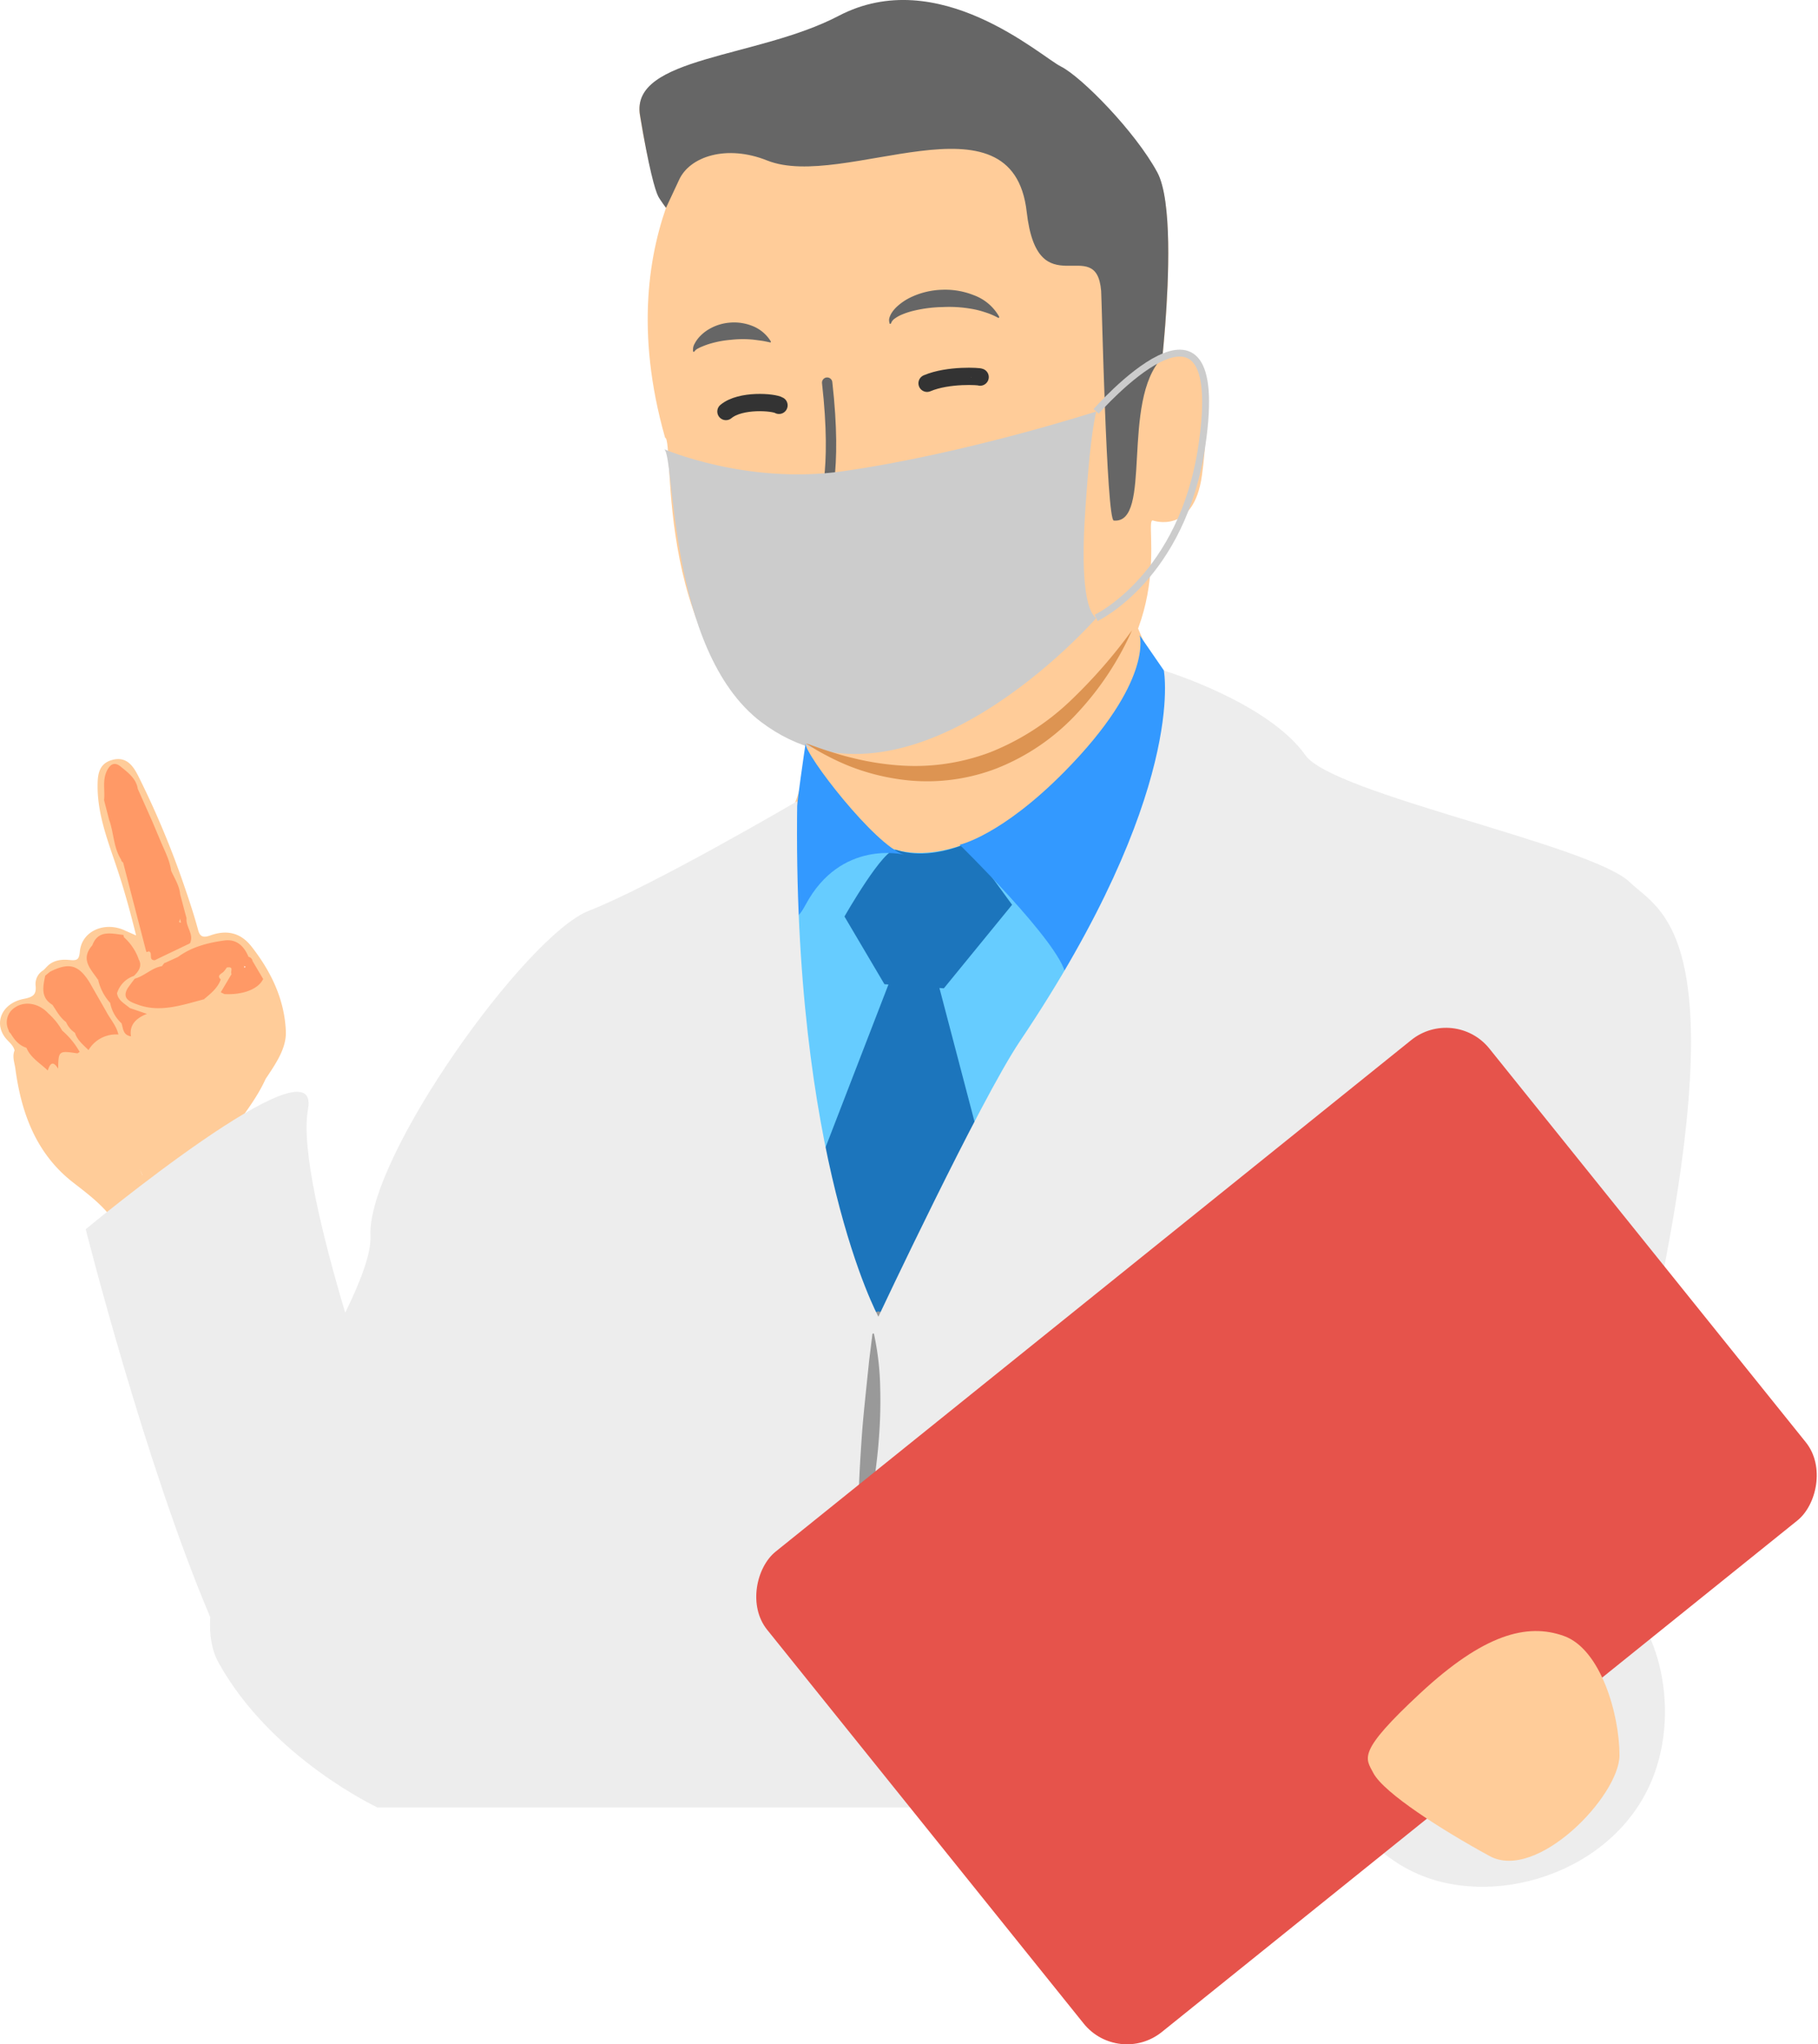 <svg xmlns="http://www.w3.org/2000/svg" viewBox="0 0 526.22 591.33"><defs><style>.cls-1{fill:#fc9;}.cls-2{fill:#f96;}.cls-3{fill:#666;}.cls-12,.cls-4,.cls-5,.cls-7{fill:none;stroke-miterlimit:10;}.cls-4{stroke:#666;}.cls-12,.cls-4,.cls-5{stroke-linecap:round;}.cls-12,.cls-4{stroke-width:3px;}.cls-5{stroke:#333;stroke-width:5px;}.cls-6{fill:#ccc;}.cls-7{stroke:#ccc;stroke-width:2px;}.cls-8{fill:#dd9452;}.cls-9{fill:#6cf;}.cls-10{fill:#1c75bc;}.cls-11{fill:#39f;}.cls-12{stroke:#999;}.cls-13{fill:#ededed;}.cls-14{fill:#999;}.cls-15{fill:#e6534b;}</style></defs><g id="Layer_2" data-name="Layer 2"><g id="doctor"><g id="Layer_1-2" data-name="Layer 1"><path class="cls-1" d="M79.63,354.63c-11.2,6.53-22.43,13-33.54,19.66-1.87,1.11-1.17-.28-1.54-.7-2.16-2-2.71-4.84-4.09-7.25s-2.37-5.31-4-7.75c-1.18-3.41-3.53-6.32-4.66-9.77-.57-1.73-2.57-2.59-4.3-3.58a36.65,36.65,0,0,1-16.17-18,9,9,0,0,1-.3-2.87c.28-1.5.49-3.48,2.87-1.41,1.3,1.14,2.76.71,4.31.36a66.08,66.08,0,0,0,11.24-4.06,4.08,4.08,0,0,1,1.21,0c1.72.78,3,2.11,4.86,2.73a5.33,5.33,0,0,1,2.44,3.1c.78,5.3,1.25,10.67,3.36,15-2-6.47-4.78-13.48-2.18-21.3a12.24,12.24,0,0,1,6.29-3.16c.68-.13,1.56-.64,2-.12,2.42,3,5.12.73,7.86-.06,3.92-1.13,7.81-2.88,12-1.92a2.76,2.76,0,0,0,2.34-.71c1.87-1.46,2.74-.4,3.53.83a2.25,2.25,0,0,1,.09,1c-.45,1.29-1.31,2.5-1.46,3.86-1.67,3.46-4.24,6.53-6.56,9.68-1.66,2.27-1.54,3.86-.12,5.9,1.32,1.87,3.2,3.43,4,5.58,2.47,2.39,3.79,5.5,6.18,7.94a18.16,18.16,0,0,0,1.77,2.61C77.79,351.72,80,352.57,79.63,354.63Z"/><path class="cls-1" d="M36.39,269.27l3,1.32c-1.67-6.78-3.41-13.09-5.49-19.33-2.55-7.65-5.56-15.21-5.65-23.45,0-3.05,0-6.75,4.06-7.94,4.43-1.3,6.36,1.93,7.81,4.8a257,257,0,0,1,13.35,32c1.41,4.1,2.76,8.22,3.89,12.4.51,1.9,1.48,2.25,3.52,1.52,5.28-1.9,9.11-.38,11.92,3.21,5.72,7.3,9.56,15.35,9.94,24.52.2,5-3,9.47-5.9,13.85a1,1,0,0,1-1.54-.22c-.52-2.59,1.58-4.75,2.27-7.14,1-2.13,2-4.26,1.9-6.55.19-1.52-.47-2.86-.75-4.28-.69-3.48-2.2-6.69-3.5-10a44.13,44.13,0,0,0-3-5.43,18,18,0,0,0-1.2-1.83c-3.38-4.08-4.46-4.36-10.18-3a41.53,41.53,0,0,0-8.72,3.4,33.74,33.74,0,0,1-3.78,2.09c-.56.28-1.09.59-1.64.88-2.56.9-4.49,3.1-7.48,3.07a1.35,1.35,0,0,1-.84-.66c-.25-1.64,1.56-3.21.69-4.88-.67-2.31-2.44-4.07-3.67-6.1a2.49,2.49,0,0,1-.13-1.05A2,2,0,0,1,36.39,269.27Z"/><path class="cls-1" d="M36.39,269.27l-.72,1.14c-1.42,1-3,.36-4.53.69-1.81.39-3.19,1.16-3.84,2.75-2.28,3.85.45,6.6,2,9.62,1.12,2.11,2.12,4.27,3.35,6.32a53.13,53.13,0,0,0,3.11,5.68c.83,1.22,1,2.83,2.66,3.56,2.15,1.06,4.4,1.32,6.43-.47,1.54-1.35,2-2.94.41-4.39a4.78,4.78,0,0,0-2-.36,6.63,6.63,0,0,1-1.1-.07,17.75,17.75,0,0,1-5.27-1.8c-2-1.09-3.66-2.34-3.63-4.65.55-2.72,1.67-5,5.52-5l.24.79c.61,1.29-1,2.12-1.19,3.25-.38,2.38,1.52,3.1,3.53,3.66a22.07,22.07,0,0,0,10.8-.1c2.35-.51,4.62-1.49,7.07-1.37.65.16,1.12.44,1,1.12-1.79,2.13-4.38,2.82-7.08,3.2-1.74.25-2.7.73-3.15,2.44-1.81,6.75-5.35,8.67-13.28,7.5a2.56,2.56,0,0,1-1.57-.8c-.68-.88-1.09-1.89-1.73-2.79-1.12-2.1-2.51-4.07-3.7-6.13-1.39-2.78-3.16-5.38-4.69-8.08-2.52-4.56-4.08-5.14-9.85-3.61-1.08-.05-1.31-.9-1.86-1.45,1.63-2,4.07-2.46,6.42-2.26s3.14.26,3.37-2.38C23.63,269.25,30.45,266.35,36.39,269.27Z"/><path class="cls-1" d="M4.21,303.86c-.35-1.6-1.84-2.54-2.77-3.8-3.27-4.38-.75-9.91,5.43-11.11,2.86-.55,3.64-1.36,3.45-3.73a4.61,4.61,0,0,1,2.24-4.57c.72.48.55,1.38,1.12,1.94,0,2.77-.37,5.66,2.21,7.73,1.4,1.56,2.48,3.32,3.86,4.89.91,1,1.73,2.14,2.57,3.23,1.11,1.65,2.53,3.11,3.79,4.67.8,1.07,2.27,1.59,3.05,2.68a2.4,2.4,0,0,1-.16,1.53c-1.87,7.48-6.68,10.08-13.65,7.4a5,5,0,0,1-.86-.63,20.6,20.6,0,0,0-4.52-4,11.37,11.37,0,0,1-1.44-1.42c-1-1.33-2.37-2.38-3.45-3.65A6.65,6.65,0,0,1,4.21,303.86Z"/><path class="cls-1" d="M4.21,303.86l1.22.48c.47,1.53,1.11,3,1.54,4.56,1.37,4.11,1.62,8.54,3.63,12.47,1,1.6.09,3.71,1.42,5.22a36.16,36.16,0,0,0,15.24,17.3c3.1,1.77,5.32,3.66,6.27,6.9.77,2.6,2.38,5,3.61,7.43-1.5.87-1.31-.73-2.06-1-2.58-6.56-8.2-10.73-14-15.23-10.74-8.4-14.93-20.22-16.63-32.81C4.25,307.49,3.46,305.74,4.21,303.86Z"/><path class="cls-1" d="M75.54,311.62l1.29.59c-2.56,5.62-6.59,10.63-10.26,15.75-1.83,2.55-1.94,4.36-.09,6.51,1.27,1.48,2.69,2.94,3.16,4.87a.87.87,0,0,1-1,.32c-6.3-5.11-7.17-10.65-.52-17,1.32-1.26,2-3,3-4.56.6-1.14,1.27-2.26,1.82-3.41h0C73.45,313.46,73.38,311.84,75.54,311.62Z"/><path class="cls-1" d="M35.08,357.27l2.06,1a21.85,21.85,0,0,1,3.77,8c.47.76,1.62,1.51-.19,2.3Z"/><path class="cls-1" d="M68.6,339.66l1-.32c2.83,2.27,4.23,5.4,6.2,8.18-.18.38-.44.46-.79.2C72.06,345.56,70.6,342.44,68.6,339.66Z"/><path class="cls-1" d="M40.72,368.48c.73-.78.31-1.54.19-2.3,1.86,2.2,2.6,4.87,3.64,7.41C41.63,372.87,41.79,370.3,40.72,368.48Z"/><path class="cls-1" d="M79.63,354.63l-2.9-4.41c.19-.36.44-.43.75-.16C78.51,351.45,81.19,352.18,79.63,354.63Z"/><path class="cls-1" d="M13.09,282.23c-1.06-.25-.36-1.05-.53-1.58l.76-.75c1.43-.4,1.43.29,1.18,1.17A1.21,1.21,0,0,1,13.09,282.23Z"/><path class="cls-1" d="M77.48,350.06l-.75.16a4.43,4.43,0,0,1-1.68-2.5l.79-.2Z"/><path class="cls-1" d="M15,313.84c7.54,2.58,10.87.79,13.21-7.11,3.48-.54,5.81-2.87,8.59-4.49,1.94-.91,3.52.61,5.51.11,4-1,6.69-3.8,6.66-7.73,0-1.39,0-2.66,1.93-2.55,3.44.18,6.26-1.36,9.23-2.57a5,5,0,0,1,4-2.7,2.72,2.72,0,0,1,1.57.87c1.44,2.23.55,3.9-2.1,5.15a92.49,92.49,0,0,0-9,5.32,24.87,24.87,0,0,0-4,3.23c-1,1.08-1.66,2.37-3.16,3.05A9.13,9.13,0,0,0,42.55,309c-3.43,4.9-3.61,10.42-5.35,15.64-.79-.8-1.57-1.61-2.35-2.42-1.66-.61-2.75-1.84-4.22-2.65h0c-3.92-.6-7.74-1.47-11.55-2.38-1.68-.4-3.51-.72-4.31-2.29A1.33,1.33,0,0,1,15,313.84Z"/><path class="cls-1" d="M75.54,311.62c-.9,1-1.8,2-2.69,3-.91-.65-.95-4.1-3.23-.49a2.85,2.85,0,0,1-2.31.47c-4.66-1.74-8.76.91-13,2.08-2.65.73-5.34,3.24-7.26-.47-.12-.23-2.95.49-4.3,1.14a13.48,13.48,0,0,1-2.65,1.19c-1.52-3.53.33-6.5,2.93-9.35,9.93-1.5,19.54-4.81,29.55-5.85,2.31-.24,5-1.28,5.76,1.64Q76.94,308.32,75.54,311.62Z"/><path class="cls-1" d="M15.14,314.57c3.24,2.37,7.67,2.25,11.53,3.33,1.44.41,3,.57,4,1.64a50.33,50.33,0,0,1-13.5,5c-3.15.73-3.15.74-4.48-1.88-1.52,1.28-.11,2.67-.63,3.95-1.82-1.12-1.41-3.11-2.08-4.68-1-2.15-.75-4.66-1.9-6.78-.42-.78-.86-1.54.5-2.1s2.65-.26,2.67.78c0,2.55,1.37.84,2.34.55A2.18,2.18,0,0,1,15.14,314.57Z"/><path class="cls-1" d="M43.18,309.6a19,19,0,0,0-3.08,9c-2.15,7.88-.37,15.21,2.09,22.53-2.7-3.17-5.43-12.23-5-16.5-.44-5.7,1.38-11.07,4.74-16.21.65-.49,1-.16,1.39.24A1,1,0,0,1,43.18,309.6Z"/><path class="cls-1" d="M30.63,319.54c2,.23,3.09,1.46,4.22,2.65A4.59,4.59,0,0,1,30.63,319.54Z"/><path class="cls-1" d="M72.85,314.65c.21,1.41-.66,2.46-1.82,3.41C70.77,316.63,71.64,315.58,72.85,314.65Z"/><path class="cls-1" d="M43.18,309.6c-.06-.22-.11-.45-.16-.67a6.5,6.5,0,0,1,4-4.84c.93-1,1.85-2,2.77-3,2.9-1.73,6.25-1.9,9.39-2.31,5.62-.73,11.26-.88,16.82-2.37,2.14-.58,4-.16,4.22,2.12.62,2.34-.66,4.39-1.9,6.45-1.18-1.13-2.42-1.29-4.42-.89-5.4,1.09-10.9,1.66-16.34,2.55a11.9,11.9,0,0,0-4.42,1.41C49.92,310.19,46.57,309.74,43.18,309.6Z"/><path class="cls-1" d="M53.44,298a37.68,37.68,0,0,1,9.06-5.59c2.71-1.18,3.59-2.62,2.45-4.85,3.75-1.43,8.06-1.6,11.23-4.36,1.37,3.62,3.2,7.09,3.73,11-3.93.49-7.81,1.74-11.83,1.26-3.26-.38-6.38.65-9.45,1.79C57,297.8,55.29,298.82,53.44,298Z"/><path class="cls-1" d="M53.44,298c4-1.09,7.6-3.13,11.75-3.75,3-.44,5.76,1.31,8.69-.06a7.4,7.4,0,0,1,6,0c.2,1.47,1.39,2.81.33,4.44-1.2-1.73-2.93-1.6-5.07-1-8.34,2.28-16.93,2.1-25.36,3.57C50.16,299.34,52.32,299.09,53.44,298Z"/><path class="cls-2" d="M28.42,283.5c-2-3.07-5.34-5.89-1.7-10.05,2.68-2.24,5.88-2.42,9.14-2.35a15.43,15.43,0,0,1,4.29,6.36c-2.36.65-2.17-1.17-2.85-2.14a2.37,2.37,0,0,1-1.62,3.33C32.4,279.44,30.9,282,28.42,283.5Z"/><path class="cls-2" d="M54,265.65a5.09,5.09,0,0,0-.18-.67h0l-1.68-6.31c-.22-2.49-1.61-4.57-2.61-6.79h0c-.42-3.18-2-6-3.19-8.9h0c-.76-1.79-1.51-3.59-2.27-5.38h0c-.7-1.57-1.39-3.14-2.09-4.7l-2.1-4.7c-.42-2.92-2.76-4.69-5-6.49-1.65-1.33-2.86-.75-3.81,1-1.54,2.92-.62,5.82-.95,8.73h0l1.44,5.61h0c1.4,3.79,1.25,8.07,3.5,11.6a1,1,0,0,0,.57.81l6.73,25.93a1.09,1.09,0,0,0,.8-.17c.35.95-1.07,2.79,1.59,2.56L55,272.86C56.8,270.09,54.58,268,54,265.65Zm-2.19,1c.14-.29.26-.59.37-.89.06.38.11.76.17,1.14A.57.57,0,0,1,51.81,266.61Z"/><path class="cls-2" d="M35.86,271.1c-2.85,1.55-6.14,1.37-9.14,2.35,1.67-4.53,5.45-3.42,9-3A5.41,5.41,0,0,1,35.86,271.1Z"/><path class="cls-1" d="M55,272.86c1.25-2.67-1.3-4.69-1-7.21C55.38,267.87,57.6,270,55,272.86Z"/><path class="cls-2" d="M47.58,278.56c1.72.93,3.66.11,5.53.3a7,7,0,0,1-6.23.58Z"/><path class="cls-1" d="M43.14,275.2c1.18.54-.29,2.42,1.6,2.61-3.53,1.28-1.22-1.88-2.39-2.39Z"/><path class="cls-2" d="M73.1,278h0a1.44,1.44,0,0,0-1.16-1.21c-1.2-2.83-3.23-5.27-7.08-4.73-4.69.65-9.42,1.85-13.34,4.76h0l-3.94,1.79a1,1,0,0,0,1,.86,11.81,11.81,0,0,1-1.68,0c-3,.49-5,2.85-7.9,3.62-.68.89-1.35,1.79-2,2.69-1.92,3.18.72,4.06,3.13,4.91,6.37,2.25,12.69,0,19-1.66a7,7,0,0,0,5.17-5.21c-1-1.18.75-1.67,1-2.52a2.58,2.58,0,0,0,.32-.8c1.1-.29.78,1,1.25,1.38-2.26,1.24-3.32,2.93-2.93,5.18l1,.49c5.38.3,9.87-1.45,11.23-4.36ZM71,279.65l.11.05-.42.21c0-.05,0-.09,0-.14C70.73,279,70.55,279.49,71,279.65Zm-20,0a4.5,4.5,0,0,0-1.71-.22C49.88,279.32,50.56,279.2,51,279.62Z"/><path class="cls-1" d="M45.17,293.33c3,1.27,3,4.27-.08,6.32-2.45,1.63-4.91,1.73-7.17.11-1.78-4.67-1.23-5.43,4.6-6.48a7.55,7.55,0,0,1,.8-.16A2.1,2.1,0,0,0,45.17,293.33Z"/><path class="cls-1" d="M25.62,303.67c.39-3.06,3.1-4.32,5.83-5.66,1.89-.94,1.59,1.25,2.82,1.16,1.35.44,1.15,1.62,1.46,2.56-1.16,2.87-3.14,4.65-6.88,4.08C27.38,305.52,26.06,305.07,25.62,303.67Z"/><path class="cls-2" d="M42.52,293.28l-4.94-1.68c-1.47-1.27-3.44-2.2-3.7-4.29h0a7.61,7.61,0,0,1,4.86-5c1.54-1.44,2.43-3,1.41-4.81-1.41-.36-1.75-1.65-3-2.57.06,1.82-1.57,3.65-2.56,3.6-4.38-.19-4.59,2.94-6.16,5a15,15,0,0,0,3.47,6.59h0A10.56,10.56,0,0,0,35.17,296h0c.53,1.49.34,3.39,2.75,3.78C37.38,296.61,39.21,294.59,42.52,293.28Z"/><path class="cls-1" d="M65,280.78l.65-.91c2.24-.41.9,1.27,1.38,1.89L63.92,287l-3.8,2.47-1-.5c2-1.65,4-3.31,4.78-5.68A19,19,0,0,1,65,280.78Z"/><path class="cls-1" d="M28.85,305.81a10.6,10.6,0,0,0,6.88-4.08l1.06.51c-2,2.91-4.33,5.17-8.59,4.49C28.42,306.42,28.63,306.11,28.85,305.81Z"/><path class="cls-1" d="M45.17,293.33c-.16.56-.33,1.32-1.1,1.21-.37-.06-.51-.92-.75-1.42A1.92,1.92,0,0,1,45.17,293.33Z"/><path class="cls-1" d="M23.14,304.28c1.34,1.3,3.05,2.5,2.76,4.52a6.26,6.26,0,0,1-3.69,4.45,4.86,4.86,0,0,1-5.07-.58c-1.23-.85-2.72-1.57-3.25-3-.54-.54-.36-1.52.07-1.61,2.79-.61,1.9-3.66,4.44-4.48C20.36,302.94,21.64,303.8,23.14,304.28Z"/><path class="cls-1" d="M15.14,314.57c-2.21.25-3.17,1.06-1,3.32-2.86-.71-3.1-2.12-3.4-3.45-.2-.9-.67-1.24-1.73-.82-1.59.61-.3,1.1,0,1.6a11.81,11.81,0,0,1,1,6.69c-2.86-3.94-2.72-8.78-4.2-13.14,1.21-1.92,2.36-1.56,3.48-.17a1.49,1.49,0,0,1,1.17,1.19,47,47,0,0,1,4.6,4.06h0Z"/><path class="cls-2" d="M18,298.11h0a19.53,19.53,0,0,0-4-4.95c-2.68-2.94-6.72-3.68-9.61-1.77a5.09,5.09,0,0,0-1.85,6.7c-.05.17.08.43.55.88,1.07,1.74,2.28,3.38,4.57,4.12h0c1.13,2.85,4,4.48,6.17,6.57.63-2,1.48-3,3-.52.08-5.18.17-5.25,5.51-4.45.19,0,.48-.27.72-.41A23.27,23.27,0,0,0,18,298.11Z"/><path class="cls-2" d="M30.75,292.6h0l-4.85-8.47h0c-3.19-5.07-5.92-5.8-11.4-3.05l-1.41,1.15c-.63,3.14-1.42,6.32,2.09,8.43,1.17,1.74,2.13,3.62,3.95,5h0a7.06,7.06,0,0,0,2.56,3.09h0c.64,2.07,2.36,3.47,3.93,5a9.28,9.28,0,0,1,8.65-4.5C33.71,296.7,31.89,294.8,30.75,292.6Z"/><path class="cls-1" d="M9.22,308.6a3.16,3.16,0,0,0-3.49.17,6.25,6.25,0,0,1-.3-4.43C6.85,305.65,8.72,306.65,9.22,308.6Z"/><path class="cls-1" d="M15,313.85c-1.9-1.05-3.78-2.11-4.6-4.06C12.56,310.61,14.41,311.69,15,313.85Z"/><path class="cls-1" d="M47,304.09l-4,4.84-1.08-.53C43.17,306.54,43.8,304.17,47,304.09Z"/><path class="cls-1" d="M65,280.78a2.23,2.23,0,0,1-1.11,2.54C62.48,282,64.51,281.6,65,280.78Z"/><path class="cls-1" d="M328.16,178.82s20.43,49.54,30.3,55.83S223,319.08,223,319.08l-7.15-67.75s28.25-18.72,12.83-59.74"/><path class="cls-1" d="M206.76,33.51c2.09.42-31.73,31.57-14.25,93.1,3,.41-4.29,64.35,37.63,87.31,37,20.25,47.64,18.69,78.77-5.12,32.69-25,21.84-59.21,24.82-58.23,0,0,11.8,4.24,14.18-13.11s.79-29.88-2.73-33.36-8.55-1.73-8.81.2,5-42.33-1.4-54.16S313,22.45,307.06,19.5,271.65-10.28,242.72,4.87c-23.46,12.27-60.26,11.74-57.48,28.64,3.89,23.62,7.54,26.6,7.54,26.6"/><path class="cls-3" d="M200.6,101.48a3.47,3.47,0,0,1,.5-2.13,8.83,8.83,0,0,1,1.07-1.59,11.79,11.79,0,0,1,2.67-2.31,14.06,14.06,0,0,1,6.25-2.11,14.24,14.24,0,0,1,6.51.88A10.9,10.9,0,0,1,223,98.58l.1.16a.22.22,0,0,1-.07.3.2.2,0,0,1-.17,0c-.93-.21-1.86-.41-2.81-.53s-1.88-.27-2.83-.33a30.9,30.9,0,0,0-5.69.12,29.57,29.57,0,0,0-5.6,1,22.17,22.17,0,0,0-2.67.93,10.57,10.57,0,0,0-1.27.6,2.58,2.58,0,0,0-.95.79.24.24,0,0,1-.32.13.25.25,0,0,1-.14-.19Z"/><path class="cls-3" d="M257.45,93.33a2.49,2.49,0,0,1,0-1.43,6.27,6.27,0,0,1,.58-1.29,9.6,9.6,0,0,1,1.69-2,16.36,16.36,0,0,1,4.05-2.68,22.61,22.61,0,0,1,9-2.11,22.39,22.39,0,0,1,9.1,1.57,13.91,13.91,0,0,1,7.27,6.1l.06.12a.23.23,0,0,1-.09.31.24.24,0,0,1-.22,0,20.22,20.22,0,0,0-3.78-1.6,26,26,0,0,0-4-1,37.52,37.52,0,0,0-8.2-.5,38.67,38.67,0,0,0-8.16,1,21.81,21.81,0,0,0-3.89,1.26,9.71,9.71,0,0,0-1.77,1,2.8,2.8,0,0,0-1.17,1.42.23.23,0,0,1-.29.17.22.22,0,0,1-.16-.15Z"/><path class="cls-4" d="M239.42,110.68c2.94,26-.67,35.91-2.24,39.89-6.4,16.28,17.3,11.47,22.41,5.94"/><path class="cls-3" d="M335,49.88c-6.38-11.82-22-27.69-27.91-30.64S271.65-10.55,242.72,4.6c-23.46,12.28-60.26,11.75-57.48,28.65,2.53,15.35,4.37,21.8,5.28,23.55.5,1,2.26,3.31,2.26,3.31l3.74-8c3.07-6.89,13.84-10.37,25.53-5.69,22.13,8.85,71.05-21.12,75.13,14.88,3.19,28,20.19,5.89,21.55,22.91.17,2.06,1.53,66.18,3.65,66.37,11.35,1,1.89-34.53,14.05-47.15.14-1.38.48-4.74.82-9.17C338.27,80.91,339.31,57.91,335,49.88Z"/><path class="cls-5" d="M225.48,117.25c-1.49-.93-11.08-1.76-15.36,1.79"/><path class="cls-5" d="M283.7,109.08c0-.19-9.15-.84-15.36,1.79"/><path class="cls-6" d="M192.1,129.88s23.9,10.41,51.84,6.44c35.54-5.06,73.33-17.28,73.33-17.28-1.58,7.56-2.3,16.84-3.06,27.4-1,14.12-1,29.06,3.06,32.38,0,0-54.37,62.28-97,30C192.87,188,195.47,130.16,192.1,129.88Z"/><path class="cls-7" d="M317.27,119s38.47-43.76,30.64,9.74c-5.6,38.25-30.64,50-30.64,50"/><path class="cls-8" d="M233.18,215.08a7.7,7.7,0,0,1,1.7.49l1.66.59c1.11.39,2.21.77,3.32,1.12,2.22.71,4.44,1.38,6.68,1.91a78.78,78.78,0,0,0,13.54,2.2,61.68,61.68,0,0,0,26.5-3.77,72.3,72.3,0,0,0,22.75-14.43,148.92,148.92,0,0,0,18.34-20.88A86.29,86.29,0,0,1,312.07,206a63.37,63.37,0,0,1-23.72,16.32,56.06,56.06,0,0,1-28.7,3,63.68,63.68,0,0,1-13.85-3.73,70.17,70.17,0,0,1-6.47-3c-1.05-.55-2.09-1.12-3.1-1.71l-1.52-.92A9.52,9.52,0,0,0,233.18,215.08Z"/><path class="cls-9" d="M249.52,240.13s14,17.5,46-4.63,54.81,89.88,54.81,89.88L232.16,419.67,168.5,323Z"/><polygon class="cls-10" points="258.38 281.63 229.27 356.95 245.95 401.21 287.48 345.04 270.8 281.55 258.38 281.63"/><path class="cls-10" d="M259.4,245.85c3.4,1.06,10.12,2.34,20.55-1.92l13,17.79-19.75,24.17L256,284.7l-11.57-19.58S256,244.79,259.4,245.85Z"/><path class="cls-11" d="M329.87,183.76S334,197,308.08,223.25c-18.3,18.51-30.3,21.11-30.3,21.11s28.94,28.25,30.64,37.44,41.87-68.42,41.87-68.42Z"/><path class="cls-11" d="M233.18,215.08c-.25,3.16,20,29.39,28.44,32.14,0,0-18.22-4.57-28.44,14.5S233.18,215.08,233.18,215.08Z"/><path class="cls-1" d="M215,447.84s-75.69,20.07-62.42,29.29c20.64,14.35,48.34,18.63,48.34,18.63S195.74,474.91,215,447.84Z"/><path class="cls-12" d="M254.29,380.87s-5.52,49.34-3.48,61.09"/><path class="cls-1" d="M6.28,314l-1.21-2.27A18.4,18.4,0,0,0,6.28,314Z"/><path class="cls-13" d="M471.82,255.25c-11.15-10.85-86-25.55-93.95-36.77-10.9-15.4-41-24.51-41-24.51s6.91,35.07-41.69,107.27c-11.47,17.05-40.93,79.63-40.93,79.63s-25-45.71-23.49-149.11c0,0-41.87,24.51-60.25,31.66s-64.3,71.51-63.28,94c.23,5.14-2.76,13-7.31,22.31-6.61-22.17-12.86-47.61-10.77-58.84,4.08-22-64.34,34.68-64.34,34.68s17,67.4,36.05,112.24c-.31,5,.38,9.51,2.41,13.16,15.32,27.58,46,41.87,46,41.87h312c24-28.59,38.28-65.36,38.28-65.36C511.65,271.59,482,265.19,471.82,255.25Z"/><path class="cls-12" d="M308.93,393.12s61.74-3.7,63.78-3.45-.63,68.09-.63,68.09H310.46Z"/><path class="cls-14" d="M253,386a79.56,79.56,0,0,1,1.77,15.3,139,139,0,0,1-.39,15c-.37,5-1,9.91-1.82,14.84-.38,2.45-.95,4.92-1.4,7.38s-1,4.88-1.65,7.48l0,.1a.24.24,0,0,1-.29.18.25.25,0,0,1-.18-.19,85.85,85.85,0,0,1-.45-15.11c.17-5,.49-10.05.83-15.06s.88-10,1.39-15l.78-7.49.93-7.49a.25.25,0,0,1,.27-.21.25.25,0,0,1,.21.19Z"/><path class="cls-13" d="M464.16,458.44c15.66,7.68,22.69,35.42,14,56.43-11.25,27.35-46.82,37.82-69.71,26.3-2.2-1.11-16.79-8.46-19.4-22.47C383.43,488.28,437.69,445.45,464.16,458.44Z"/><rect class="cls-15" x="283.18" y="310.19" width="178.34" height="268.26" rx="16.09" transform="translate(485.24 -124.29) rotate(51.19)"/><path class="cls-1" d="M411.06,489.82c18.38-17.07,30.89-20.42,41.61-16.59s16.09,22.78,16.09,34.51-23.91,36.61-37.6,29.15-30.54-18.17-33.64-24C395.23,508.49,392.67,506.9,411.06,489.82Z"/></g></g></g></svg>